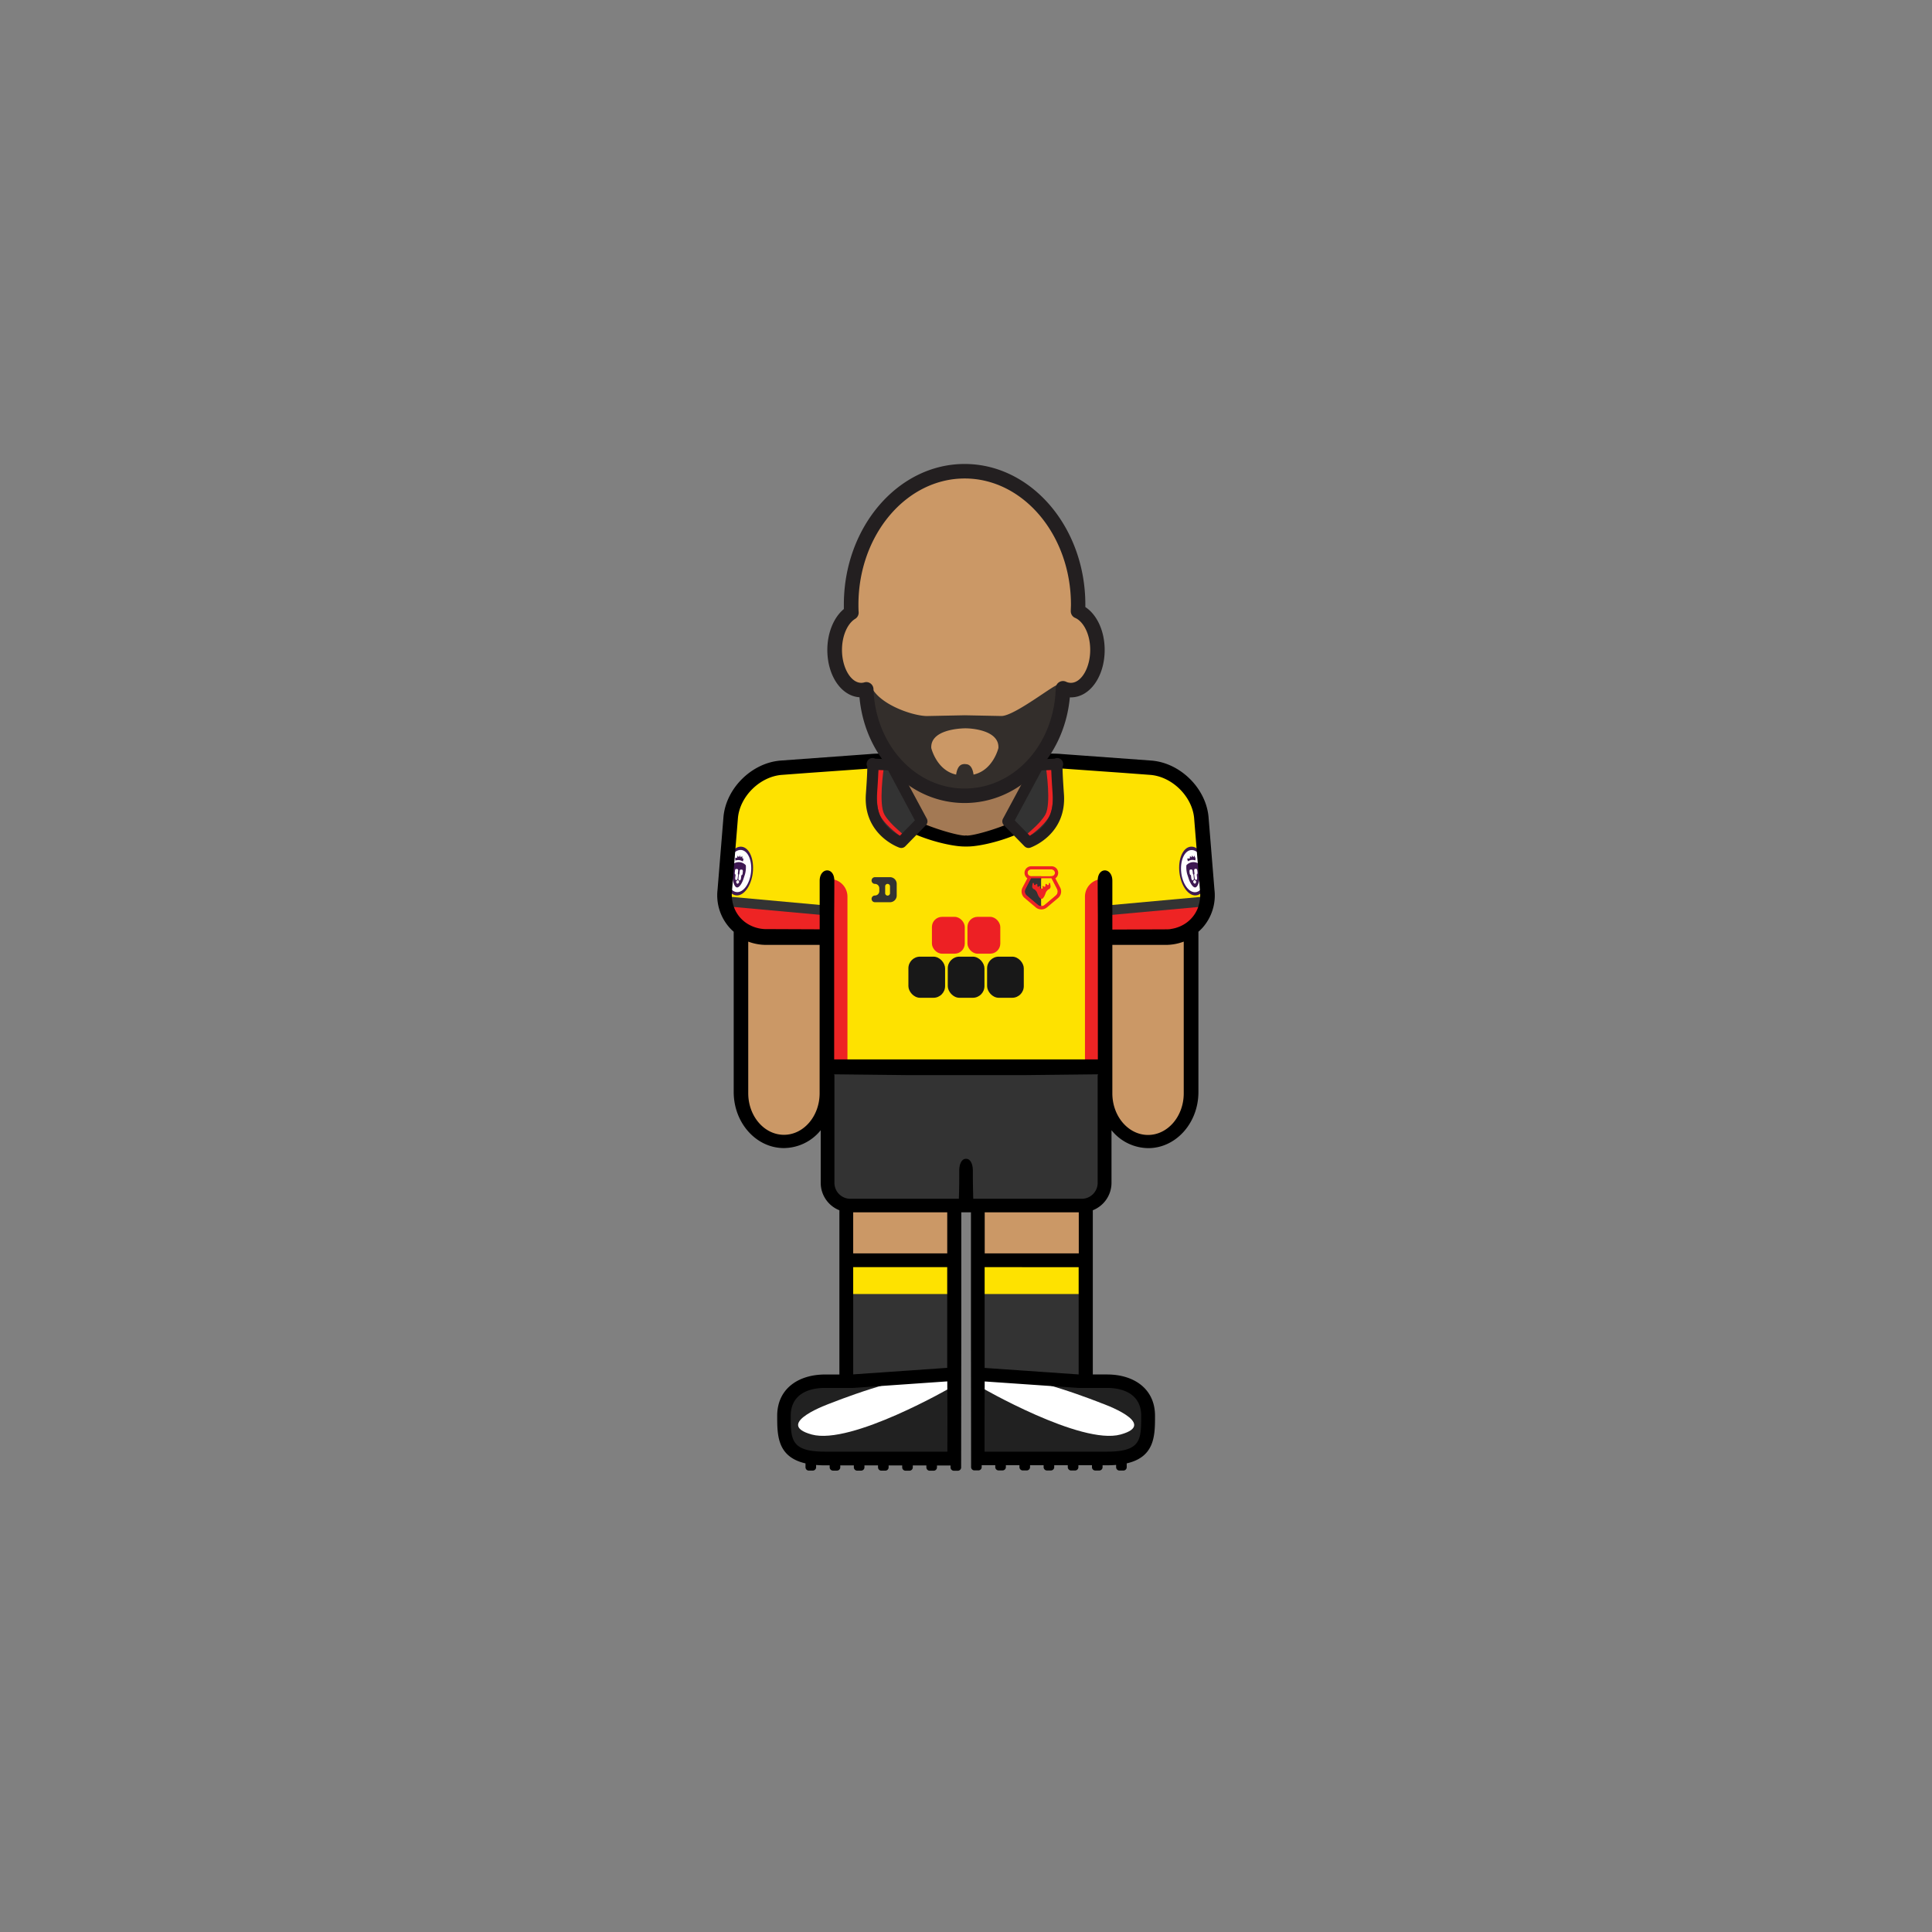 <svg id="player" xmlns="http://www.w3.org/2000/svg" viewBox="0 0 800 800"><rect x="0" y="0" width="800" height="800" fill="#808080" stroke="none"/><defs><clipPath id="clip-path"><path fill="none" d="M300.06 350.58h199.97v20.19H300.06z"/></clipPath><style>.cls-2{fill:#cb9866}.cls-3{fill:#212121}.cls-4{fill:#fff}.cls-5{fill:#333}.cls-6{fill:#fee200}.cls-7{fill:#ee2424}.cls-8{fill:#ed2024}.cls-9{fill:#181818}.cls-10{clip-path:url(#clip-path)}.cls-11{fill:#3e1952}.cls-13{fill:#231f20}</style></defs><g id="skin"><path id="arm-left" class="cls-2" d="M305.93 382h36.78v72.4a18.39 18.39 0 01-18.39 18.39 18.39 18.39 0 01-18.39-18.39V382z"/><path id="arm-right" class="cls-2" d="M457.19 382H494v72.4a18.39 18.39 0 01-18.39 18.39 18.39 18.39 0 01-18.39-18.39V382h-.03z"/><path id="leg-left" class="cls-2" d="M349.88 492.02h45.67v45.67h-45.67z"/><path id="leg-right" class="cls-2" d="M404.78 492.02h45.67v45.67h-45.67z"/></g><g id="boots"><path id="left" class="cls-3" d="M395.33 570.04H372.5l-22.83 1.97h-12.5l-7.5 2.53-5.25 8.5v9.83l1.91 4.17 3.84 4.05 6.33 1.95h58.83v-33z"/><path id="right" class="cls-3" d="M404.61 570.27h22.83l22.83 1.97h12.5l7.5 2.53 5.25 8.5v9.83l-1.91 4.17-3.84 4.05-6.33 1.95h-58.83v-33z"/><path class="cls-4" d="M387.16 569.81l8.17.23-1.21 4.29s-41.67 24.17-58 19.67 7.95-13 7.95-13 29.84-12 43.09-11.19z" id="details"/><path class="cls-4" d="M412.94 569.81l-8.17.23 1.21 4.29S447.65 598.5 464 594s-8-13-8-13-29.8-12-43.06-11.19z" id="details-2" data-name="details"/></g><g id="socks"><g id="socks-2" data-name="socks"><path id="left-2" data-name="left" class="cls-5" d="M349.88 522h45.67v48.04h-45.67z"/><path id="right-2" data-name="right" class="cls-5" d="M404.38 522h45.67v48.04h-45.67z"/></g><path class="cls-6" d="M350.17 522.33h45.16v13.5h-45.16zm54.46 0h45.16v13.5h-45.16z" id="details-3" data-name="details"/></g><g id="shorts"><path id="shorts-2" data-name="shorts" class="cls-5" d="M341.67 442.54h116.49v47a9.95 9.95 0 01-9.95 9.95h-96.6a9.95 9.95 0 01-9.95-9.95v-47h.01z"/></g><g id="shirt"><path id="shirt-2" data-name="shirt" class="cls-6" d="M369.5 314.8l-48.29 2.99-11.36 6.25-6.83 10.1-3.31 40.73 5.17 7.67 7.66 4.67h29.5l.17 54h114.83v-53.5l29.34-.17 7.01-4 6.99-10.5-3.4-37.33-6.83-11.84-9.77-6.08-49.84-2.99-1 21.24-6.5 6.5-11.16 3.48-11.88 2.02-15.46-3.17-11-5.66-3.66-3.84-.38-20.57z"/><g id="details-4" data-name="details"><g id="chest"><path class="cls-7" d="M342 364h1.64a7.27 7.27 0 017.27 7.27v69.93H342V364z"/><path class="cls-7" d="M449.27 364h8.91v69.93a7.27 7.27 0 01-7.27 7.27h-1.64V364z" transform="rotate(-180 453.72 402.605)"/></g><g id="arm-l"><path class="cls-5" d="M341.99 383.12l-39.86-3.63v-8.18l39.86 3.63v8.18z"/><path class="cls-7" d="M341.99 387.21l-39.86-3.63v-8.18l39.86 3.63v8.18z"/></g><g id="arm-r"><path class="cls-5" d="M458.21 383.12l39.86-3.63v-8.18l-39.86 3.63v8.18z"/><path class="cls-7" d="M458.21 387.21l39.86-3.63v-8.18l-39.86 3.63v8.18z"/></g><g id="crest-watford-16"><path class="cls-7" d="M431.17 376.57a3.55 3.55 0 01-2.29-.84l-4.61-3.89a3.54 3.54 0 01-.86-4.33l2-3.81a2.75 2.75 0 011.51-5h8.57a2.75 2.75 0 011.51 5l2 3.81a3.54 3.54 0 01-.86 4.33l-4.61 3.89a3.55 3.55 0 01-2.36.84zm-4-12.41l-2.17 4.19a1.7 1.7 0 00.42 2.09l4.61 3.89a1.76 1.76 0 002.21 0l4.61-3.89a1.7 1.7 0 00.42-2.09l-2.16-4.19zm-.31-3.66a.91.91 0 00-.3 1.78.9.9 0 00.3 0h8.57a.91.91 0 000-1.83z"/><path class="cls-5" d="M427.95 361.62l-3.35 6.5a2.21 2.21 0 00.54 2.7l4.61 3.89a2.21 2.21 0 001.43.52v-13.61z"/><path class="cls-6" d="M437.74 368.12l-3.35-6.5h-3.22v13.62a2.21 2.21 0 001.43-.52l4.61-3.89a2.21 2.21 0 00.53-2.71z"/><rect class="cls-6" x="425.47" y="360" width="11.39" height="2.83" rx="1.41" ry="1.41"/><path class="cls-7" d="M438.48 367.74l-2.19-4.25a2.24 2.24 0 00-.84-4.33h-8.57a2.24 2.24 0 00-.84 4.33l-2.19 4.25a3 3 0 00.74 3.72l4.61 3.89a3 3 0 003.93 0l4.61-3.89a3 3 0 00.74-3.72zm-13-6.33a1.41 1.41 0 011.41-1.41h8.57a1.41 1.41 0 010 2.83h-8.57a1.41 1.41 0 01-1.41-1.41zm11.73 9.41l-4.61 3.89a2.21 2.21 0 01-2.86 0l-4.61-3.89a2.21 2.21 0 01-.54-2.7l2.3-4.46h8.55l2.3 4.46a2.21 2.21 0 01-.54 2.7z"/><path class="cls-7" d="M435 366.88l-.17-1.1a.27.27 0 00-.52.08v.28a.41.41 0 01-.75.17l-.08-.13a.32.32 0 00-.6.18v.45a.38.38 0 01-.63.29l-.14-.13a.27.27 0 00-.45.28l.13.3a.27.27 0 01-.25.38h-.65a.27.27 0 01-.25-.38l.13-.3a.27.27 0 00-.45-.28l-.14.13a.38.38 0 01-.63-.29v-.45a.32.32 0 00-.6-.18l-.08.13a.41.41 0 01-.75-.17v-.28a.27.27 0 00-.52-.08l-.17 1.1a1.25 1.25 0 00.67 1.31h.09a3.1 3.1 0 011.37 1.8l.34.82a4.69 4.69 0 00.82 1.14.76.76 0 001.12 0 3.84 3.84 0 00.74-1.14l.34-.82a3.1 3.1 0 011.37-1.8h.09a1.25 1.25 0 00.62-1.31z"/></g><path id="sponsor-dryworld" class="cls-5" d="M368.53 363.22h-6.24a1.39 1.39 0 00-1.39 1.39 1.39 1.39 0 001.39 1.39 1.81 1.81 0 011.81 1.81V369a1.81 1.81 0 01-1.81 1.81 1.39 1.39 0 00-1.39 1.39 1.39 1.39 0 001.39 1.39h6.24a2.78 2.78 0 002.78-2.78V366a2.78 2.78 0 00-2.78-2.78zm-1 7.63a1 1 0 01-1-1V367a1 1 0 011-1 1 1 0 011 1v2.78a1 1 0 01-1.03 1.07z"/><g id="sponsor-138.com"><rect class="cls-8" x="400.6" y="379.65" width="13.6" height="15.25" rx="4.19" ry="4.19"/><rect class="cls-8" x="385.89" y="379.65" width="13.6" height="15.25" rx="4.19" ry="4.19"/><rect class="cls-9" x="376.15" y="396.13" width="15.19" height="17.03" rx="4.82" ry="4.82"/><rect class="cls-9" x="392.45" y="396.13" width="15.19" height="17.03" rx="4.82" ry="4.82"/><rect class="cls-9" x="408.74" y="396.13" width="15.19" height="17.03" rx="4.82" ry="4.82"/></g><g class="cls-10" id="logo-pl-ready-16"><g class="cls-10"><path class="cls-4" d="M499.52 360c.61 5.19-1.3 9.68-4.27 10s-5.87-3.57-6.48-8.76 1.3-9.68 4.27-10 5.87 3.57 6.48 8.76"/><path class="cls-11" d="M495.33 370.75c-3.18.37-6.29-3.84-6.95-9.4s1.4-10.37 4.58-10.75 6.29 3.84 6.95 9.39-1.4 10.38-4.58 10.75M493.12 352c-2.75.32-4.53 4.5-4 9.3s3.26 8.45 6 8.13 4.53-4.49 4-9.3-3.26-8.45-6-8.13"/><path class="cls-11" d="M495.43 355.25v-.1h-.09l-.28.11h-.13l-.34-.93h-.06l-.33.57h-.13l-.39-.66a.07.07 0 00-.05 0l-.23.73h-.13l-.45-.48h-.06l-.08.69v.29h-1.04v.22l.17.7v.2h.15a4.2 4.2 0 011.4-.49 3.75 3.75 0 011.51.15h.14v-1.09zm.97 2.43a3.91 3.91 0 00-5.14.6 10.81 10.81 0 00.34 3.71l.66 2c.54 1.61 1.68 3.58 2.68 3.47s1.66-2.3 1.81-4l.18-2.1a10.78 10.78 0 00-.53-3.69m-3.11 6l-.15-1.32c-.24 0-.47-.29-.52-.7l-.09-.79c0-.42.1-.78.34-.8l.45-.05c.24 0 .47.29.52.7l.12 1a.66.66 0 00.23.46c.09.86.18 1.88.18 1.9l-.4.51c-.31 0-.61-.37-.67-.91m1.56 2.19h-.19c-.18 0-.41-.26-.56-.54a.4.4 0 010-.34 3.35 3.35 0 01.36-.56.18.18 0 01.28 0 3.44 3.44 0 01.48.46.41.41 0 01.06.34c-.08.3-.24.64-.42.66m1-4.6c0 .42-.1.78-.34.8l.16 1.32c.06.54-.13 1-.44 1l-.51-.41s-.15-1-.27-1.89a.67.67 0 00.12-.51l-.12-1c0-.42.1-.78.34-.8l.45-.05c.24 0 .47.29.52.7z"/><path class="cls-4" d="M300.57 360c-.61 5.19 1.3 9.68 4.27 10s5.87-3.57 6.48-8.76-1.3-9.68-4.27-10-5.87 3.57-6.48 8.76"/><path class="cls-11" d="M300.18 360c.65-5.55 3.77-9.77 6.95-9.39s5.23 5.19 4.58 10.75-3.77 9.77-6.94 9.39-5.23-5.19-4.58-10.75m.78.09c-.56 4.81 1.21 9 4 9.3s5.45-3.32 6-8.13-1.21-9-4-9.3-5.45 3.32-6 8.13"/><path class="cls-11" d="M304.65 355.25v-.1h.09l.28.11h.13l.34-.93h.06l.33.57h.13l.39-.66a.07.07 0 01.05 0l.23.73h.13l.45-.48h.06l.08.69v.29h.44v.28l-.17.7v.2h-.15a4.2 4.2 0 00-1.4-.49 3.75 3.75 0 00-1.51.15h-.14v-1.18m-1.31 6.24l.18 2.1c.15 1.69.8 3.88 1.81 4s2.15-1.85 2.68-3.47l.66-2a10.84 10.84 0 00.34-3.71 3.92 3.92 0 00-5.15-.6 10.81 10.81 0 00-.53 3.69m3 3.25l-.4-.51s.09-1 .18-1.9a.66.66 0 00.23-.46l.12-1c0-.41.28-.73.52-.7l.45.05c.24 0 .39.39.34.8l-.09.79c0 .42-.28.73-.52.7l-.16 1.32c-.06.54-.36.94-.67.91m-1.31.63a.41.41 0 01.06-.34 3.4 3.4 0 01.48-.46.18.18 0 01.28 0 3.41 3.41 0 01.36.56.41.41 0 010 .34c-.15.28-.38.56-.56.54h-.19c-.18 0-.34-.35-.42-.66m-.5-4.73c0-.42.28-.73.52-.7l.45.05c.24 0 .39.39.34.8l-.12 1a.66.66 0 00.12.51c-.12.86-.26 1.87-.27 1.89l-.51.41c-.31 0-.51-.5-.44-1l.16-1.32c-.24 0-.39-.39-.34-.8z"/></g></g></g></g><path id="neck" fill="#a37954" d="M427.63 340.26l-27.59 8.62-28.6-9.62-1.92-23.62h61.04l-2.93 24.62z"/><path d="M502.88 368.43l-2.47-30.36c-1.19-11.87-11.83-22.25-23.72-23.14l-37.14-2.71c-4.07-.45-20.52-.09-39.55.53-19-.62-35.48-1-39.55-.53l-37.14 2.71c-11.89.89-22.53 11.27-23.72 23.14l-2.47 30.36a20.15 20.15 0 005 15.74 19.92 19.92 0 001.69 1.64v66.36c0 12.81 9.32 23.22 20.78 23.22a19.8 19.8 0 0015.25-7.39v21.79a12.23 12.23 0 007.74 11.36v68h-5.93c-10.93 0-19.83 5.8-19.83 17.11 0 8.06 0 17 11.72 19.7v1.6a1.38 1.38 0 001.38 1.38h1.63a1.38 1.38 0 001.38-1.37v-.95c1.16.09 2.39.15 3.73.15h1.89v.8a1.38 1.38 0 001.38 1.38h1.63a1.38 1.38 0 001.38-1.37v-.8h5.62v.8a1.38 1.38 0 001.38 1.38h1.63a1.38 1.38 0 001.38-1.37v-.8h5.62v.8a1.38 1.38 0 001.38 1.38h1.63a1.38 1.38 0 001.38-1.37v-.8h5.62v.8a1.38 1.38 0 001.38 1.38h1.63a1.38 1.38 0 001.38-1.37v-.8h5.62v.8a1.38 1.38 0 001.38 1.38h1.63a1.38 1.38 0 001.38-1.37v-.8h5.62v.8a1.38 1.38 0 001.38 1.38h1.63a1.38 1.38 0 001.38-1.37v-.81l.06-55.45V502h4v49.21l.06 54.67v1.6a1.38 1.38 0 001.38 1.38h1.63a1.38 1.38 0 001.38-1.37v-.8h5.62v.8a1.38 1.38 0 001.38 1.38h1.63a1.38 1.38 0 001.38-1.37v-.8h5.62v.8a1.38 1.38 0 001.38 1.38h1.63a1.38 1.38 0 001.38-1.37v-.8h5.62v.8a1.38 1.38 0 001.38 1.38h1.63a1.38 1.38 0 001.38-1.37v-.8h5.62v.8a1.38 1.38 0 001.38 1.38h1.63a1.38 1.38 0 001.38-1.37v-.8h5.62v.8a1.38 1.38 0 001.38 1.38h1.63a1.38 1.38 0 001.38-1.37v-.8h1.89c1.33 0 2.57-.05 3.72-.15v.95a1.38 1.38 0 001.38 1.38h1.63a1.38 1.38 0 001.38-1.37v-1.6c11.71-2.68 11.72-11.64 11.72-19.7 0-11.3-8.89-17.11-19.83-17.11h-5.93v-68a12.23 12.23 0 007.74-11.36V468a19.8 19.8 0 0015.21 7.42c11.46 0 20.78-10.42 20.78-23.22v-66.39a19.92 19.92 0 001.69-1.64 20.15 20.15 0 004.95-15.74zm-130.49-46.18c3.46 1.84 15.64 2.07 27.61 1.79 12 .28 24.15 0 27.61-1.79V334c0 4.8-22.42 12-27.23 12l-.38-.08-.38.08c-4.8 0-27.23-7.19-27.23-12zm-33 75.43v55c0 9.5-6.63 17.22-14.78 17.22s-14.78-7.73-14.78-17.22V389.9a21.08 21.08 0 007.47 1.36h22.09zm52.9 203.42h-50.64c-14.22 0-14.22-5-14.22-14.89 0-8.21 6.38-11.5 14.22-11.5h11.67l38.93-2.71.06 15.37zm-38.74-76.4h38.67v41.7l-38.67 2.68h-.26V524.7zm-.26-5.74V502h38.94v17h-38.91zm104.77 55.75h.26c7.84 0 14.22 3.29 14.22 11.5 0 9.91 0 14.89-14.22 14.89h-50.64v-13.7l.06-15.37 38.93 2.69h11.42zm-11.67-50h.26v44.4h-.26l-38.67-2.68V524.7zM407.75 519v-17h38.95v17h-38.95zm46.84-73.77h-.07v44.58a6.6 6.6 0 01-6.58 6.58H403s-.11-3.73-.16-8.75v-2.79c0-3.51-1.41-5.09-2.82-5-1.41-.09-2.82 1.49-2.82 5v2.79c0 5-.16 8.75-.16 8.75H352.1a6.6 6.6 0 01-6.58-6.58v-44.63h-.07v-.33l30.24.33h48.69l30.24-.33zm35.57 7.51c0 9.5-6.63 17.22-14.78 17.22s-14.78-7.73-14.78-17.22v-61.48h22.09a21.08 21.08 0 007.47-1.36zm6-77.21a13.53 13.53 0 01-6 7.29 14.69 14.69 0 01-7.47 2l-22.09.09v-20.19c0-5.56-6.07-5.94-6.07 0s.07 14.37.07 14.37v59.59H345.41v-59.61s.07-8.46.07-14.37-6.07-5.54-6.07 0v20.11l-22.09-.09a14.69 14.69 0 01-7.47-2 13.53 13.53 0 01-6-7.29 14.89 14.89 0 01-.75-6.46l2.47-30.36c.89-9 9.23-17.08 18.2-17.75l11.12-.83 32.22-2.29c.68.54.48 17.49.48 17.49 0 8.43 23.34 15.29 31.77 15.29h1.3c8.43 0 31.77-6.86 31.77-15.29 0 0-.2-16.95.48-17.49l32.22 2.29 11.12.83c9 .67 17.3 8.8 18.2 17.75L496.9 369a14.89 14.89 0 01-.75 6.48z" id="border"/><g id="shirt-collars"><path class="cls-5" d="M381.74 340.1l-8.52 8.72s-13.48-4.45-12.37-19.86.31-12.55.31-12.55l8 .36z"/><path class="cls-7" d="M373.35 346.58c-.25-.16-6.17-4.08-8.83-8.67s-.85-19.28-.77-19.9l2.16.31c0 .15-2.18 14.66.33 19s8 8 7.65 8.41z"/><path class="cls-13" d="M373.21 351.13a2.3 2.3 0 01-.72-.12c-.15 0-15.17-5.21-13.95-22.22.52-7.2.6-10.12.58-11.29a2.31 2.31 0 01-.19-1.72 2.41 2.41 0 012.74-1.86 2.64 2.64 0 01.73.23l6.88.31a2.31 2.31 0 011.93 1.21L383.77 339a2.31 2.31 0 01-.38 2.71l-8.52 8.72a2.31 2.31 0 01-1.66.7zm-9.49-32.29c-.05 2.19-.25 5.65-.58 10.29-.41 5.66 1.29 10.33 5 13.86a18.58 18.58 0 004.47 3.09l6.23-6.38-11.08-20.7z"/></g><g id="shirt-collars-2" data-name="shirt-collars"><path class="cls-5" d="M417.35 340.1l8.52 8.72s13.48-4.45 12.37-19.86-.31-12.55-.31-12.55l-8 .36z"/><path class="cls-7" d="M425.74 346.58c.25-.16 6.17-4.08 8.83-8.67s.85-19.28.77-19.9l-2.16.31c0 .15 2.18 14.66-.33 19s-8 8-7.65 8.41z"/><path class="cls-13" d="M424.22 350.43l-8.52-8.72a2.31 2.31 0 01-.38-2.71l12.56-23.33a2.31 2.31 0 011.93-1.21l6.88-.31a2.64 2.64 0 01.73-.23 2.41 2.41 0 012.74 1.86 2.31 2.31 0 01-.19 1.72c0 1.16.07 4.08.58 11.29 1.23 17-13.8 22.17-13.95 22.22a2.31 2.31 0 01-2.37-.58zm7.1-31.41l-11.13 20.68 6.23 6.38a18.58 18.58 0 004.48-3.08c3.76-3.53 5.46-8.2 5-13.86-.33-4.64-.53-8.1-.58-10.29z"/></g><g id="head"><path id="skin-2" data-name="skin" class="cls-2" d="M446.38 253.1c0-.91.08-1.81.08-2.73 0-30.51-21.06-55.25-47-55.25s-47 24.74-47 55.25c0 1.11 0 2.21.1 3.31-4 2.46-6.9 8.44-6.9 15.43 0 9.19 4.93 16.64 11 16.64a7.47 7.47 0 002.1-.31c.82 24.5 18.74 44.08 40.73 44.08s40.12-19.81 40.74-44.5a7.65 7.65 0 003.25.74c6.08 0 11-7.45 11-16.64-.05-7.65-3.48-14.06-8.1-16.02z"/><path d="M438.23 292.08v-8.37c.22-1.91-18.37 13.2-23.8 12.76h-.32l-14.57-.29-14.57.29h-.32c-5.43.44-20.48-4.47-23.85-12.14-.77-1.76 0 7.75 0 7.75a17.48 17.48 0 002.76 10.58l13.5 20.92 22.44 7.57 22.5-7.57 13.5-20.92a17.48 17.48 0 002.73-10.58zm-24.81 17.66s-2.19 9.23-10.29 11c-.29-2-1-4-2.84-4.29-.27 0-.52-.06-.77-.07s-.5 0-.77.07c-1.81.27-2.55 2.32-2.84 4.29-8.1-1.75-10.29-11-10.29-11-.41-7.49 11.49-8.11 13.9-8.16s14.31.67 13.9 8.16z" fill="#332e2b"/><path class="cls-13" d="M399.42 332.51c-22.68 0-41.28-19-43.53-43.79-7.52-.49-13.31-8.93-13.31-19.61 0-7 2.64-13.45 6.84-16.92v-1.82c0-32.12 22.45-58.25 50-58.25s50 26.13 50 58.25v1c4.85 3.17 8 10 8 17.76 0 11-6.15 19.64-14 19.64H443c-2.3 24.79-20.83 43.74-43.58 43.74zm-40.73-50.08a3 3 0 013 2.9c.77 23.09 17.35 41.18 37.73 41.18 20.58 0 37.15-18.26 37.74-41.58a3 3 0 014.27-2.64 4.68 4.68 0 002 .46c4.34 0 8-6.24 8-13.64 0-7-3.13-11.94-6.21-13.24a3 3 0 01-1.83-2.89v-.18c0-.8.07-1.61.07-2.42 0-28.81-19.75-52.25-44-52.25s-44 23.44-44 52.25c0 .92 0 1.89.09 3.16a3 3 0 01-1.44 2.71c-3.27 2-5.46 7.16-5.46 12.86 0 7.39 3.67 13.64 8 13.64a4.49 4.49 0 001.26-.19 3 3 0 01.78-.13z"/></g></svg>